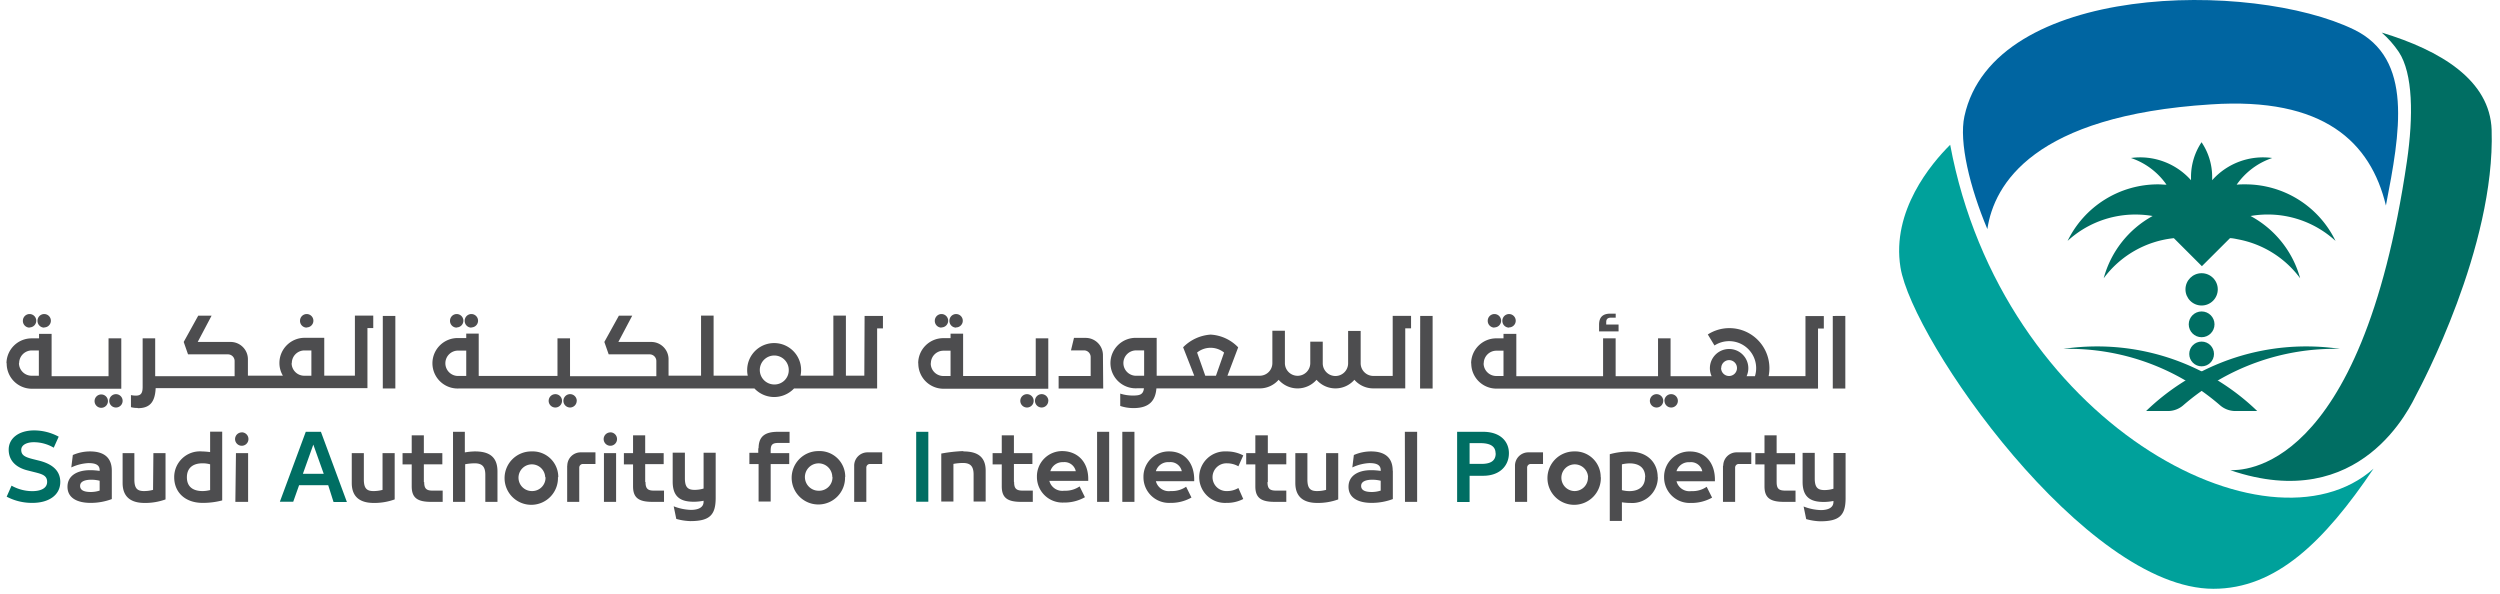 <svg xmlns="http://www.w3.org/2000/svg" width="202" height="48" viewBox="0 0 202 48">
    <g fill="none" fill-rule="nonzero">
        <path fill="#4D4D4F" d="M30.93 31.389h1.014v-5.863H30.93v5.863zm38.929-5.863h1.483v1.009h-.47v4.854h-6.714a2.217 2.217 0 0 1-1.618.69 2.19 2.19 0 0 1-1.58-.69H37.09a2.039 2.039 0 1 1 0-4.072h.582v-.361h1.008v3.419h6.364v-3.037h1.014v3.058h6.974v-1.224a.54.54 0 0 0-.54-.54h-3.31l-.351-1.002 1.175-2.125h1.079l-1.122 2.125h2.659c.771 0 1.397.625 1.397 1.397v1.326h2.626V25.5h1.014v4.854h2.762a1.812 1.812 0 0 1-.049-.458 2.179 2.179 0 1 1 4.31.458h2.653V25.5h1.014v4.854h1.488l.022-4.827zm-32.187 2.805h-.583a1.025 1.025 0 1 0 0 2.044h.583V28.33zm26.06 1.57a1.17 1.17 0 1 0-1.186 1.164 1.149 1.149 0 0 0 1.186-1.165zm10.458-.54a2.033 2.033 0 0 1 2.033-2.039h.582v-.361h1.014v3.42h5.868v-3.043h1.014v4.072h-8.467a2.033 2.033 0 0 1-2.034-2.054l-.01.005zm1.014 0c0 .563.456 1.02 1.019 1.02h.582v-2.045h-.582a1.02 1.02 0 0 0-1.009 1.02l-.01.005zm39.538 2.033h1.014v-5.868h-1.004l-.01 5.868zm16.04-5.172h-.999v-.194c0-.232.103-.361.394-.361h.372v-.324h-.431c-.567 0-.912.243-.912.895v.54h1.575v-.556zm-11.915 3.139a2.033 2.033 0 0 1 2.034-2.023h.582v-.36h1.036v3.418h7.01v-3.058h1.015v3.058h3.425v-3.058h1.013v3.058h3.317a1.553 1.553 0 1 1 2.826 0h.675a2.184 2.184 0 0 0-2.087-2.831c-.42 0-.83.121-1.182.35l-.54-.89a3.204 3.204 0 0 1 1.743-.512 3.236 3.236 0 0 1 3.171 3.878h2.977v-4.854h1.483v1.009h-.469V31.4h-25.995a2.033 2.033 0 0 1-2.023-2.044l-.01.005zm20.198.377a.642.642 0 1 0 .642-.641.642.642 0 0 0-.631.636l-.01.005zm-19.189-.377c.003.564.46 1.02 1.025 1.02h.582v-2.045h-.582c-.56.006-1.011.46-1.014 1.02l-.011.005zm28.212-3.83v5.863h1.014v-5.868l-1.014.006zM7.642 32.388a.54.54 0 1 0 1.079 0 .54.54 0 0 0-1.079 0zm1.726-.54a.54.54 0 1 0 .38.156.54.54 0 0 0-.385-.156h.005zm15.414-5.393a.54.54 0 1 0-.54-.54.54.54 0 0 0 .535.556l.005-.016zm20.09 5.393a.54.54 0 1 0 .376.152.54.54 0 0 0-.392-.152h.016zm1.731.54a.54.54 0 1 0-.54.539.54.54 0 0 0 .535-.54h.005zm74.147-5.933a.54.54 0 1 0-.54-.54.54.54 0 0 0 .534.556l.006-.016zm1.18 0a.54.54 0 1 0-.539-.54.54.54 0 0 0 .534.556l.006-.016zm-38.95 5.393a.54.54 0 1 0 .38.156.54.54 0 0 0-.385-.156h.006zm1.727.54a.54.54 0 1 0-.54.539.54.54 0 0 0 .534-.54h.006zm49.143-.54a.54.54 0 1 0 .38.156.54.54 0 0 0-.386-.156h.006zm.642.54a.54.54 0 1 0 .539-.54.54.54 0 0 0-.545.54h.006zm-58.42-5.933a.54.54 0 1 0-.54-.54.54.54 0 0 0 .535.556l.005-.016zm1.181 0a.54.54 0 1 0-.54-.54.54.54 0 0 0 .535.556l.005-.016zm11.865 2.244c0-.772-.625-1.397-1.397-1.397h-.943l-.243 1.008h1.052a.54.54 0 0 1 .539.54v1.531h-2.589v1.014h3.603l-.022-2.696zm-52.217-2.244a.54.54 0 1 0-.54-.54.54.54 0 0 0 .556.556l-.016-.016zm1.186 0a.54.54 0 1 0-.54-.54.54.54 0 0 0 .556.556l-.016-.016zm-35.698 0a.54.54 0 1 0-.54-.54.54.54 0 0 0 .556.556l-.016-.016zm1.181 0a.54.54 0 1 0-.539-.54.54.54 0 0 0 .556.556l-.017-.016zM.523 29.339a2.033 2.033 0 0 1 2.05-2h.582v-.362H4.17v3.42h4.6v-3.059H9.8v4.072H2.574a2.033 2.033 0 0 1-2.034-2.054l-.016-.017zm1.009 0c.003.564.46 1.02 1.024 1.02h.583v-2.044h-.566a1.025 1.025 0 0 0-1.025 1.04l-.016-.016zm9.589 3.625a1.98 1.98 0 0 1-.54-.065v-.976c.133.029.27.043.405.043.405 0 .54-.205.54-.707v-3.92h1.013v3.057h6.418v-1.224a.54.54 0 0 0-.539-.54h-3.225l-.35-1.002 1.175-2.125h1.079l-1.122 2.125h2.659c.771 0 1.397.625 1.397 1.397v1.326h2.826a1.98 1.98 0 0 1-.28-1.02c0-1.125.912-2.038 2.038-2.038H26.2v3.058h2.476V25.5h1.483v1.009h-.47v4.854H12.578c-.054 1.143-.485 1.618-1.44 1.618l-.016-.016zm12.442-3.625c0 .563.457 1.02 1.02 1.02h.577v-2.044h-.572a1.025 1.025 0 0 0-1.009 1.04l-.016-.016zm68.85 2.034h-.539a2.039 2.039 0 1 1 0-4.072h1.586v3.058h3.036l-.9-2.298a3.436 3.436 0 0 1 2.222-1.025 3.338 3.338 0 0 1 2.227 1.03l-.868 2.293h2.61a1.02 1.02 0 0 0 1.02-1.02v-2.615h1.013v2.615a1.025 1.025 0 1 0 2.05 0v-1.73h1.008v1.747a1.025 1.025 0 0 0 2.05 0V26.74h1.014v2.616c.003.563.46 1.019 1.024 1.019h1.564V25.52h1.483v1.008h-.469v4.854h-2.578a2.022 2.022 0 0 1-1.531-.695 2.028 2.028 0 0 1-3.058 0 2.033 2.033 0 0 1-3.064 0c-.384.442-.94.695-1.526.695h-8.349c-.075.95-.54 1.591-1.844 1.591a3.35 3.35 0 0 1-1.079-.172v-.998c.317.102.648.154.982.156.582.006.868-.064.933-.571l-.017-.016zm4.315-2.88l.658 1.866h.863l.658-1.872a1.737 1.737 0 0 0-2.184 0l.005.006zm-4.282 1.866v-2.044h-.572a1.025 1.025 0 1 0 0 2.044h.572zM9.034 38.033v2.292c-.549.206-1.13.31-1.715.308-.987 0-1.866-.34-1.866-1.305 0-.88.76-1.338 1.833-1.338.257.001.513.021.766.06v-.06c0-.448-.367-.572-.906-.572-.48.025-.952.144-1.386.351l.124-1.003a3.473 3.473 0 0 1 1.392-.291c1.013 0 1.758.41 1.758 1.558zm-.982.81a2.826 2.826 0 0 0-.663-.082c-.496 0-.917.124-.917.502 0 .377.377.49.863.49.243 0 .485-.038.717-.113v-.798zm4.315.738c-.24.065-.486.098-.734.097-.54 0-.776-.216-.776-.938v-2.125h-.95v2.405c0 1.224.777 1.618 1.78 1.618a4.8 4.8 0 0 0 1.688-.286v-3.737h-.981l-.027 2.966zm4.611-4.703h.976v5.555a6.094 6.094 0 0 1-1.58.2c-1.456 0-2.298-.895-2.298-2.066a2.076 2.076 0 0 1 2.222-2.092c.228.005.455.023.68.054v-1.65zm0 2.638a2.26 2.26 0 0 0-.61-.081c-.77 0-1.267.366-1.267 1.132 0 .766.496 1.111 1.268 1.111.205-.002.41-.03.609-.08v-2.082zm2.039 3.036h1.03v-3.937h-.982l-.048 3.937zm11.892-.97c-.24.064-.486.097-.734.096-.539 0-.776-.216-.776-.938v-2.125h-.977v2.405c0 1.224.777 1.618 1.78 1.618a4.8 4.8 0 0 0 1.688-.286v-3.737h-.981v2.966zm3.338-.632v-1.43h1.494v-.905h-1.494v-1.44h-.981v1.44h-.74v.906h.74v1.78c0 .943.485 1.25 1.574 1.25h.928v-.91h-.825c-.49 0-.669-.162-.669-.69h-.027zm4.104-2.475a5.124 5.124 0 0 0-.792.08V34.89h-.955v5.663h.982V37.51c.247-.046.498-.07.75-.075.576 0 .878.215.878.933v2.184h.982v-2.465c0-1.289-.814-1.612-1.812-1.612h-.033zm6.731 2.081a2.157 2.157 0 1 1-2.13-2.081 2.066 2.066 0 0 1 2.157 2.081h-.027zm-1.03 0a1.079 1.079 0 1 0-1.079 1.122 1.079 1.079 0 0 0 1.106-1.122h-.027zm4.746 1.996h.982v-3.937h-.982v3.937zm3.333-1.618v-1.43h1.494v-.89h-1.494v-1.44h-.981v1.44h-.74v.907h.74v1.78c0 .943.485 1.25 1.574 1.25h.928v-.91h-.825c-.49 0-.669-.162-.669-.69l-.027-.017zm4.72.54a2.48 2.48 0 0 1-.734.107c-.54 0-.777-.216-.777-.938v-2.066h-.987v2.346c0 1.295.712 1.618 1.71 1.618.264 0 .528-.028.787-.08v.08c0 .464-.426.658-1.03.658a4.142 4.142 0 0 1-1.386-.291l.21 1.02c.37.105.75.165 1.133.177 1.559 0 2.05-.485 2.05-1.877v-3.646h-.977v2.891zm4.416-3.264v.378h-.717v.906h.744v3.03h.977v-3.03h1.499v-.88h-1.5v-.199c0-.426.092-.625.6-.625h.927v-.901h-.939c-1.089 0-1.564.404-1.564 1.348l-.027-.027zm7.012 2.32a2.157 2.157 0 1 1-2.158-2.082 2.071 2.071 0 0 1 2.174 2.108l-.016-.027zm-1.03 0a1.106 1.106 0 1 0-1.106 1.121 1.079 1.079 0 0 0 1.122-1.095l-.016-.027zm10.576-2.082a12.13 12.13 0 0 0-1.77.2v3.877h.982v-3.042c.248-.046.498-.07.75-.075.577 0 .88.215.88.933v2.184h.975V38.06c.016-1.262-.809-1.585-1.801-1.585l-.016-.027zm4.099 2.475v-1.43h1.494v-.878h-1.494v-1.44h-.982v1.44h-.739v.906h.739v1.78c0 .943.485 1.25 1.575 1.25h.933v-.91h-.825c-.502 0-.685-.162-.685-.69l-.016-.028zm5.986-.07h-3.123c.137.528.647.87 1.187.798h.102c.412.005.815-.118 1.155-.35l.431.873a3.36 3.36 0 0 1-1.72.432 2.066 2.066 0 0 1-2.158-2.077 2.039 2.039 0 0 1 2.087-2.081c1.23.027 2.13.916 2.055 2.432l-.016-.027zm-.987-.782a.933.933 0 0 0-1.02-.728 1.03 1.03 0 0 0-1.035.728h2.055zm1.72 2.48h.977V34.89h-.976v5.663zm2.04 0h.98V34.89h-.98v5.663zm5.835-1.671h-3.123c.137.528.646.87 1.187.798h.102c.412.005.815-.118 1.154-.35l.432.873a3.36 3.36 0 0 1-1.72.432 2.066 2.066 0 0 1-2.158-2.077 2.039 2.039 0 0 1 2.087-2.081c1.187 0 2.06.89 2.012 2.405h.027zm-1.03-.809a.933.933 0 0 0-1.02-.728 1.03 1.03 0 0 0-1.073.728h2.093zm3.64-.636c.327-.002.649.081.933.242l.394-.879c-.421-.22-.89-.33-1.365-.323a2.082 2.082 0 1 0 0 4.158c.474.01.943-.097 1.365-.313l-.394-.89a1.769 1.769 0 0 1-.933.248 1.122 1.122 0 1 1 0-2.243zm3.312 1.515v-1.43h1.493v-.905h-1.493v-1.44h-1.009v1.44h-.739v.906h.739v1.78c0 .943.485 1.25 1.575 1.25h.927v-.91h-.83c-.512 0-.69-.162-.69-.69h.027zm4.708.631c-.24.065-.486.098-.734.097-.539 0-.776-.216-.776-.938v-2.125h-.976v2.405c0 1.224.776 1.618 1.78 1.618a4.8 4.8 0 0 0 1.687-.286v-3.737h-.981v2.966zm5.393-1.548v2.292c-.548.205-1.13.31-1.715.308-.987 0-1.866-.34-1.866-1.305 0-.88.76-1.338 1.828-1.338.258.001.516.021.772.06v-.06c0-.448-.373-.572-.912-.572a3.63 3.63 0 0 0-1.38.351l.123-1.003a3.452 3.452 0 0 1 1.392-.291c1.003 0 1.747.41 1.747 1.558h.011zm-.981.81a2.864 2.864 0 0 0-.664-.082c-.496 0-.917.124-.917.502 0 .377.378.49.858.49.245 0 .489-.038.723-.113v-.798zm1.963 1.709h.981v-5.663h-.992l.01 5.663zm15.824-1.996a2.157 2.157 0 1 1-2.158-2.081 2.066 2.066 0 0 1 2.147 2.081h.01zm-1.03 0a1.079 1.079 0 1 0-1.106 1.122 1.079 1.079 0 0 0 1.095-1.122h.01zm5.635 0a2.066 2.066 0 0 1-2.222 2.082c-.227 0-.454-.018-.68-.054v1.51h-.98v-5.393a5.684 5.684 0 0 1 1.58-.21c1.445-.016 2.292.884 2.292 2.06l.01.005zm-1.019 0c0-.76-.496-1.116-1.267-1.116a2.837 2.837 0 0 0-.615.08v2.083c.2.052.407.08.615.08.76-.005 1.256-.377 1.256-1.132l.011.005zm5.641.33h-3.112c.137.525.643.867 1.182.798h.102c.412.004.815-.118 1.154-.351l.437.874a3.376 3.376 0 0 1-1.72.431 2.066 2.066 0 0 1-2.158-2.076 2.044 2.044 0 0 1 2.093-2.082c1.186-.005 2.06.884 2.012 2.4l.01.005zm-1.03-.81a.928.928 0 0 0-1.02-.728 1.03 1.03 0 0 0-1.062.723l2.082.005zm6.008.874v-1.43h1.494v-.905h-1.494v-1.44h-.981v1.44h-.74v.906h.74v1.78c0 .943.485 1.25 1.575 1.25h.933v-.91h-.826c-.528 0-.7-.162-.7-.69zm4.59.54a2.46 2.46 0 0 1-.733.107c-.54 0-.777-.215-.777-.938v-2.066h-.982v2.346c0 1.295.712 1.618 1.71 1.618.263 0 .525-.028.782-.08v.08c0 .464-.426.658-1.025.658a4.115 4.115 0 0 1-1.386-.291l.21 1.02c.37.105.75.165 1.133.177 1.559 0 2.05-.485 2.05-1.877V36.6h-.982v2.89zm-79.124-1.856v2.918h.981v-2.767a.291.291 0 0 1 .297-.296h.987v-.939h-1.198c-.593.006-1.07.49-1.067 1.084zm-23.191 0v2.918h.976v-2.767c0-.164.133-.296.296-.296h1.014v-.939h-1.202a1.079 1.079 0 0 0-1.074 1.084h-.01zm76.584 0v2.918h.981v-2.767a.291.291 0 0 1 .297-.296h.987v-.939h-1.197c-.594.006-1.071.49-1.068 1.084zm16.805 0v2.918h.982v-2.767a.291.291 0 0 1 .296-.296h1.009v-.939h-1.187a1.079 1.079 0 0 0-1.078 1.084h-.022zM19.534 34.938a.54.54 0 1 0 .54.539.54.54 0 0 0-.54-.545v.006zm29.782 0a.54.54 0 1 0 .54.539.54.54 0 0 0-.54-.545v.006z"/>
        <path fill="#006E63" d="M4.87 38.945c0 1.078-.954 1.688-2.243 1.688a4.369 4.369 0 0 1-2.088-.502l.394-.89c.509.287 1.082.44 1.667.443.684 0 1.208-.222 1.208-.75 0-.529-.426-.636-1.079-.798l-.47-.119C1.23 37.77.702 37.165.702 36.33c0-.922.825-1.553 2.055-1.553a4.185 4.185 0 0 1 1.985.507l-.4.89a3.177 3.177 0 0 0-1.617-.443c-.54 0-1.009.21-1.009.62 0 .41.27.572.9.734l.475.119c.993.237 1.78.728 1.78 1.742zm21.06-4.056l2.099 5.674H26.95l-.431-1.36h-2.352l-.474 1.338h-1.08l2.094-5.652h1.224zm.227 3.392l-.841-2.357-.841 2.357h1.682zm95.763-1.655c0 .943-.674 1.817-2.082 1.817h-1.095v2.12h-1.008v-5.674h2.087c1.467 0 2.098.836 2.098 1.726v.01zm-1.079 0c0-.54-.393-.82-1.23-.82h-.868v1.677h.901c.717.01 1.208-.189 1.208-.847l-.01-.01zM74.028 40.54h.981V34.89h-.981v5.652z"/>
        <path fill="#0065A1" d="M192.782 16.606c1.143-5.895 2.254-11.865-2.583-14.217-8.214-3.985-29.124-3.818-31.475 7.011-.448 2.071.431 5.723 1.855 9.11.54-3.625 3.737-9.169 18.062-10.075 9.136-.61 12.911 3.058 14.141 8.17z"/>
        <path fill="#006E63" d="M201.325 10.506c-.13-4.034-4.126-6.434-8.883-7.874.527.459.99.985 1.38 1.564 1.15 1.731 1.187 5.204.659 8.829-3.727 25.44-13.435 24.944-14.265 24.97 10.581 3.603 14.562-5.204 15.058-6.175.27-.512 6.353-11.854 6.05-21.314z"/>
        <path fill="#006E63" d="M181.844 17.453a8.09 8.09 0 0 1 6.866 2.012 8.09 8.09 0 0 0-7.308-4.569c-.226 0-.453 0-.68.027a5.722 5.722 0 0 1 2.875-2.157 5.496 5.496 0 0 0-4.854 1.796v-.248a5.005 5.005 0 0 0-.857-2.821 5.043 5.043 0 0 0-.852 2.82v.249a5.496 5.496 0 0 0-4.854-1.796 5.722 5.722 0 0 1 2.874 2.157c-.226 0-.453-.027-.68-.027a8.128 8.128 0 0 0-7.312 4.568 8.09 8.09 0 0 1 5.485-2.13c.464.001.928.04 1.386.119a8.155 8.155 0 0 0-3.954 5.031 8.09 8.09 0 0 1 5.669-3.24l2.265 2.264 2.27-2.265c.232 0 .459.06.69.103a8.09 8.09 0 0 1 4.979 3.138 8.155 8.155 0 0 0-4.008-5.031z"/>
        <circle cx="177.891" cy="26.206" r="1.041" fill="#006E63"/>
        <circle cx="177.891" cy="28.6" r="1" fill="#006E63"/>
        <circle cx="177.891" cy="23.38" r="1.305" fill="#006E63"/>
        <path fill="#006E63" d="M186.348 27.991a18.618 18.618 0 0 0-12.944 5.22h1.78a1.882 1.882 0 0 0 1.235-.474 18.66 18.66 0 0 1 12.663-4.546c-.905-.133-1.82-.2-2.734-.2z"/>
        <path fill="#006E63" d="M169.44 27.991a18.618 18.618 0 0 1 12.944 5.22h-1.78a1.882 1.882 0 0 1-1.235-.474 18.66 18.66 0 0 0-12.663-4.546c.905-.133 1.819-.2 2.734-.2z"/>
        <path fill="#00A19B" d="M157.575 11.698c-1.537 1.526-4.752 5.34-4.018 9.902.954 5.933 14.945 25.974 25.283 25.974 5.049 0 8.937-3.775 12.944-9.708-8.521 7.583-30.03-3.754-34.21-26.168z"/>
    </g>
</svg>
